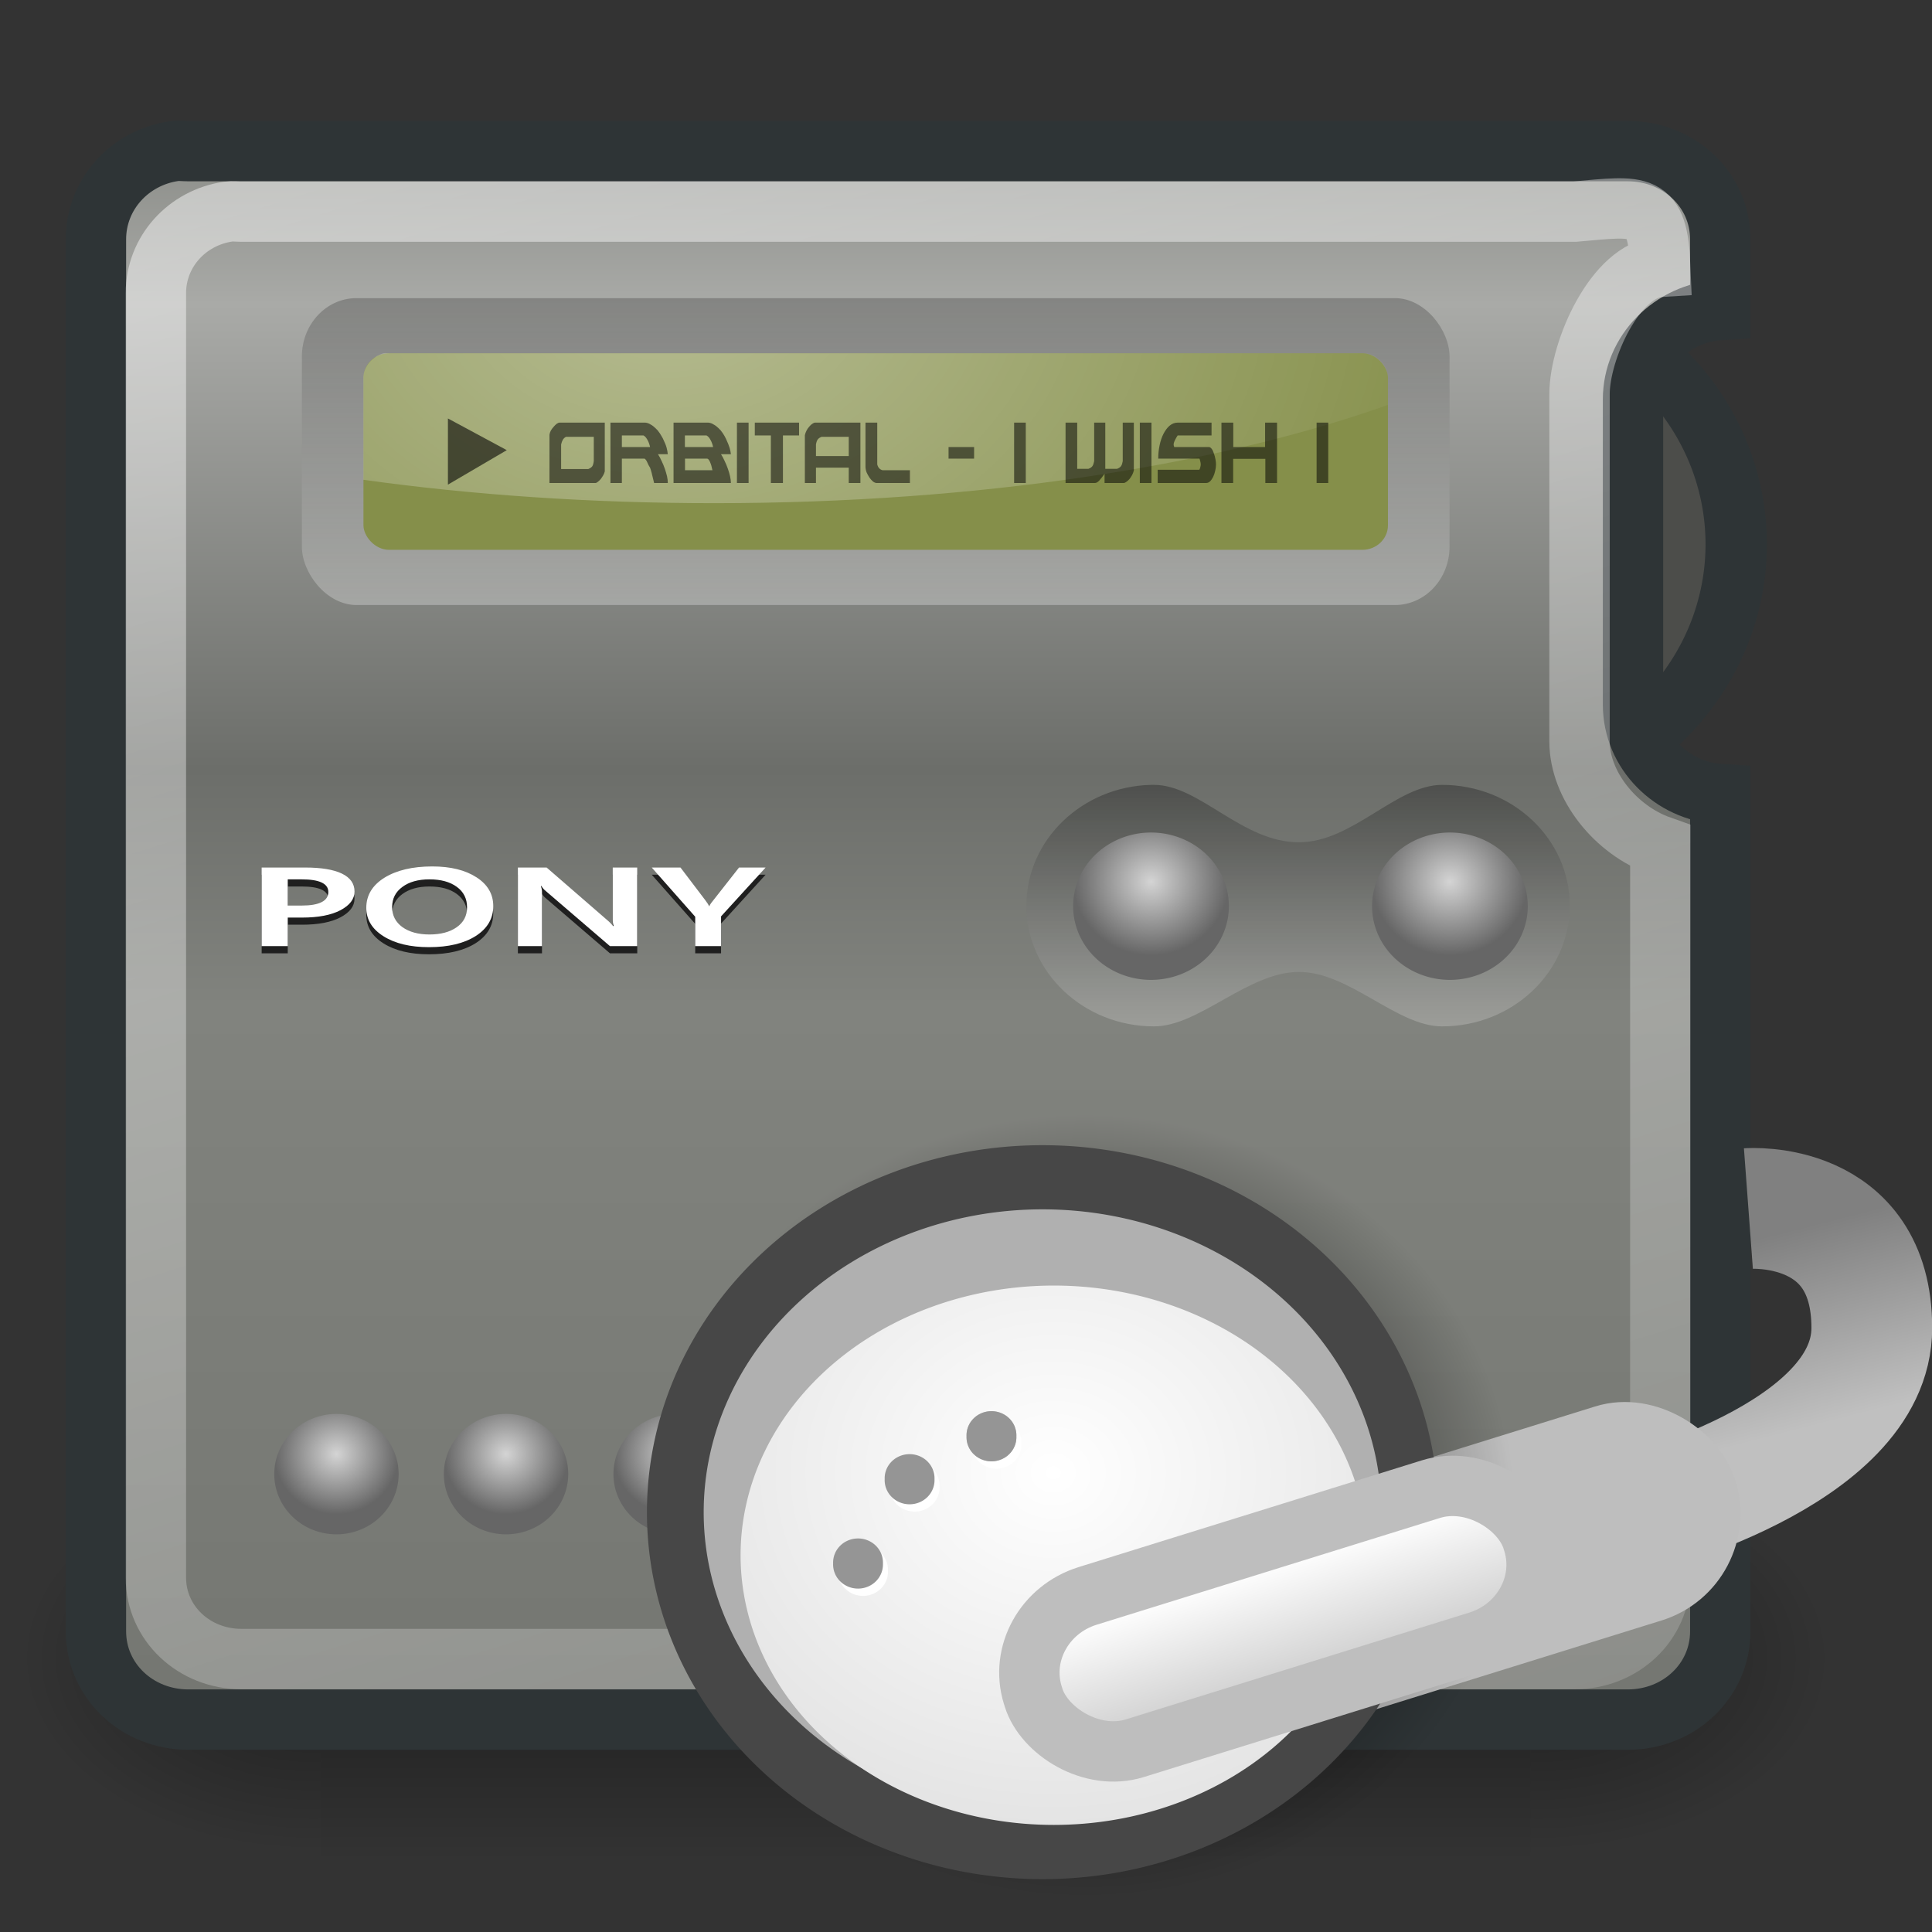 <?xml version="1.0" encoding="UTF-8" standalone="no"?>
<!-- Created with Inkscape (http://www.inkscape.org/) -->
<svg
   xmlns:dc="http://purl.org/dc/elements/1.1/"
   xmlns:cc="http://creativecommons.org/ns#"
   xmlns:rdf="http://www.w3.org/1999/02/22-rdf-syntax-ns#"
   xmlns:svg="http://www.w3.org/2000/svg"
   xmlns="http://www.w3.org/2000/svg"
   xmlns:xlink="http://www.w3.org/1999/xlink"
   xmlns:sodipodi="http://sodipodi.sourceforge.net/DTD/sodipodi-0.dtd"
   xmlns:inkscape="http://www.inkscape.org/namespaces/inkscape"
   width="32"
   height="32"
   id="svg2"
   sodipodi:version="0.32"
   inkscape:version="0.46"
   version="1.0"
   sodipodi:docbase="/home/lapo/Desktop/tango-icon-theme/32x32/devices"
   sodipodi:docname="multimedia-player.svg"
   inkscape:output_extension="org.inkscape.output.svg.inkscape">
  <rect width="100%" height="100%" fill="#333333" stroke="none"/>
  <defs
     id="defs4">
    <inkscape:perspective
       sodipodi:type="inkscape:persp3d"
       inkscape:vp_x="0 : 16 : 1"
       inkscape:vp_y="0 : 1000 : 0"
       inkscape:vp_z="32 : 16 : 1"
       inkscape:persp3d-origin="16 : 10.666667 : 1"
       id="perspective95" />
    <linearGradient
       inkscape:collect="always"
       id="linearGradient5060">
      <stop
         style="stop-color:black;stop-opacity:1;"
         offset="0"
         id="stop5062" />
      <stop
         style="stop-color:black;stop-opacity:0;"
         offset="1"
         id="stop5064" />
    </linearGradient>
    <linearGradient
       id="linearGradient5048">
      <stop
         style="stop-color:black;stop-opacity:0;"
         offset="0"
         id="stop5050" />
      <stop
         id="stop5056"
         offset="0.5"
         style="stop-color:black;stop-opacity:1;" />
      <stop
         style="stop-color:black;stop-opacity:0;"
         offset="1"
         id="stop5052" />
    </linearGradient>
    <linearGradient
       inkscape:collect="always"
       id="linearGradient2413">
      <stop
         style="stop-color:#000000;stop-opacity:1;"
         offset="0"
         id="stop2415" />
      <stop
         style="stop-color:#000000;stop-opacity:0;"
         offset="1"
         id="stop2417" />
    </linearGradient>
    <linearGradient
       id="linearGradient2381">
      <stop
         style="stop-color:#808080;stop-opacity:1;"
         offset="0"
         id="stop2383" />
      <stop
         style="stop-color:#c0c0c0;stop-opacity:1;"
         offset="1"
         id="stop2385" />
    </linearGradient>
    <linearGradient
       id="linearGradient2373">
      <stop
         style="stop-color:#ffffff;stop-opacity:1;"
         offset="0"
         id="stop2375" />
      <stop
         style="stop-color:#cbcbcb;stop-opacity:1;"
         offset="1"
         id="stop2377" />
    </linearGradient>
    <linearGradient
       id="linearGradient2359">
      <stop
         id="stop2361"
         offset="0"
         style="stop-color:#ffffff;stop-opacity:1;" />
      <stop
         style="stop-color:#dddddd;stop-opacity:1;"
         offset="1"
         id="stop2365" />
    </linearGradient>
    <linearGradient
       id="linearGradient8644">
      <stop
         style="stop-color:#d4d4d4;stop-opacity:1;"
         offset="0"
         id="stop8646" />
      <stop
         style="stop-color:#666666;stop-opacity:1;"
         offset="1"
         id="stop8648" />
    </linearGradient>
    <linearGradient
       inkscape:collect="always"
       id="linearGradient3379">
      <stop
         style="stop-color:#ffffff;stop-opacity:1;"
         offset="0"
         id="stop3381" />
      <stop
         style="stop-color:#ffffff;stop-opacity:0;"
         offset="1"
         id="stop3383" />
    </linearGradient>
    <linearGradient
       id="linearGradient2489">
      <stop
         style="stop-color:#000000;stop-opacity:1;"
         offset="0"
         id="stop2491" />
      <stop
         style="stop-color:#ffffff;stop-opacity:1;"
         offset="1"
         id="stop2493" />
    </linearGradient>
    <linearGradient
       inkscape:collect="always"
       id="linearGradient2479">
      <stop
         style="stop-color:#ffffff;stop-opacity:1;"
         offset="0"
         id="stop2481" />
      <stop
         style="stop-color:#ffffff;stop-opacity:0;"
         offset="1"
         id="stop2483" />
    </linearGradient>
    <linearGradient
       id="linearGradient2459">
      <stop
         style="stop-color:#888a85;stop-opacity:1;"
         offset="0"
         id="stop2461" />
      <stop
         id="stop2223"
         offset="0.108"
         style="stop-color:#a9aaa7;stop-opacity:1;" />
      <stop
         style="stop-color:#6c6e6a;stop-opacity:1;"
         offset="0.397"
         id="stop2225" />
      <stop
         id="stop2227"
         offset="0.544"
         style="stop-color:#81837e;stop-opacity:1;" />
      <stop
         style="stop-color:#747671;stop-opacity:1;"
         offset="1"
         id="stop2463" />
    </linearGradient>
    <linearGradient
       inkscape:collect="always"
       xlink:href="#linearGradient5048"
       id="linearGradient2213"
       gradientUnits="userSpaceOnUse"
       gradientTransform="matrix(2.774,0,0,1.97,-1892.179,-872.885)"
       x1="302.857"
       y1="366.648"
       x2="302.857"
       y2="609.505" />
    <radialGradient
       inkscape:collect="always"
       xlink:href="#linearGradient5060"
       id="radialGradient2215"
       gradientUnits="userSpaceOnUse"
       gradientTransform="matrix(2.774,0,0,1.97,-1891.633,-872.885)"
       cx="605.714"
       cy="486.648"
       fx="605.714"
       fy="486.648"
       r="117.143" />
    <radialGradient
       inkscape:collect="always"
       xlink:href="#linearGradient5060"
       id="radialGradient2217"
       gradientUnits="userSpaceOnUse"
       gradientTransform="matrix(-2.774,0,0,1.97,112.762,-872.885)"
       cx="605.714"
       cy="486.648"
       fx="605.714"
       fy="486.648"
       r="117.143" />
    <linearGradient
       inkscape:collect="always"
       xlink:href="#linearGradient2489"
       id="linearGradient2372"
       gradientUnits="userSpaceOnUse"
       gradientTransform="matrix(0.825,0,0,0.829,-2.728,-4.974)"
       x1="29.359"
       y1="21.678"
       x2="29.359"
       y2="27.187" />
    <radialGradient
       inkscape:collect="always"
       xlink:href="#linearGradient3379"
       id="radialGradient2377"
       gradientUnits="userSpaceOnUse"
       gradientTransform="matrix(1.106,0,0,0.822,-9.857,-0.282)"
       cx="18.873"
       cy="5.886"
       fx="18.873"
       fy="5.886"
       r="12.5" />
    <linearGradient
       inkscape:collect="always"
       xlink:href="#linearGradient2489"
       id="linearGradient2382"
       gradientUnits="userSpaceOnUse"
       gradientTransform="matrix(0.679,0,0,0.771,-1.789,-1.234)"
       x1="24"
       y1="6.875"
       x2="24"
       y2="14.589" />
    <linearGradient
       inkscape:collect="always"
       xlink:href="#linearGradient2479"
       id="linearGradient2385"
       gradientUnits="userSpaceOnUse"
       gradientTransform="matrix(0.67,0,0,0.647,-1.721,0.608)"
       x1="16.7"
       y1="-2.283"
       x2="40.271"
       y2="70.099" />
    <linearGradient
       inkscape:collect="always"
       xlink:href="#linearGradient2459"
       id="linearGradient2388"
       gradientUnits="userSpaceOnUse"
       gradientTransform="matrix(0.69,0,0,0.668,-2.206,0.122)"
       x1="25"
       y1="3.048"
       x2="25"
       y2="42.952" />
    <radialGradient
       inkscape:collect="always"
       xlink:href="#linearGradient8644"
       id="radialGradient2391"
       gradientUnits="userSpaceOnUse"
       cx="32.125"
       cy="22.031"
       fx="32.125"
       fy="22.031"
       r="1.219" />
    <radialGradient
       inkscape:collect="always"
       xlink:href="#linearGradient8644"
       id="radialGradient2393"
       gradientUnits="userSpaceOnUse"
       cx="32.125"
       cy="22.031"
       fx="32.125"
       fy="22.031"
       r="1.219" />
    <radialGradient
       inkscape:collect="always"
       xlink:href="#linearGradient8644"
       id="radialGradient2395"
       gradientUnits="userSpaceOnUse"
       cx="32.125"
       cy="22.031"
       fx="32.125"
       fy="22.031"
       r="1.219" />
    <radialGradient
       inkscape:collect="always"
       xlink:href="#linearGradient8644"
       id="radialGradient2397"
       gradientUnits="userSpaceOnUse"
       cx="32.125"
       cy="22.031"
       fx="32.125"
       fy="22.031"
       r="1.219" />
    <radialGradient
       inkscape:collect="always"
       xlink:href="#linearGradient8644"
       id="radialGradient2399"
       gradientUnits="userSpaceOnUse"
       cx="32.125"
       cy="22.031"
       fx="32.125"
       fy="22.031"
       r="1.219" />
    <linearGradient
       inkscape:collect="always"
       xlink:href="#linearGradient2373"
       id="linearGradient3310"
       gradientUnits="userSpaceOnUse"
       gradientTransform="matrix(0.667,0,0,0.667,4.541381e-6,-1.407423e-5)"
       x1="20.466"
       y1="46.393"
       x2="20.496"
       y2="49.641" />
    <linearGradient
       inkscape:collect="always"
       xlink:href="#linearGradient2381"
       id="linearGradient3325"
       gradientUnits="userSpaceOnUse"
       gradientTransform="matrix(0.667,0,0,0.667,1.589461e-7,-1.478794e-5)"
       x1="43.767"
       y1="30.725"
       x2="44.977"
       y2="35.436" />
    <radialGradient
       inkscape:collect="always"
       xlink:href="#linearGradient2413"
       id="radialGradient3327"
       gradientUnits="userSpaceOnUse"
       gradientTransform="matrix(1,0,0,0.807,0,8.299)"
       cx="32.35"
       cy="42.962"
       fx="32.35"
       fy="42.962"
       r="7.778" />
    <radialGradient
       inkscape:collect="always"
       xlink:href="#linearGradient2359"
       id="radialGradient3329"
       gradientUnits="userSpaceOnUse"
       gradientTransform="matrix(1.535,0,0,1.256,-17.321,-10.994)"
       cx="32.35"
       cy="41.432"
       fx="32.35"
       fy="41.432"
       r="8.254" />
  </defs>
  <sodipodi:namedview
     id="base"
     pagecolor="#ffffff"
     bordercolor="#666"
     borderopacity="1"
     inkscape:pageopacity="0.0"
     inkscape:pageshadow="2"
     inkscape:zoom="1"
     inkscape:cx="-145.80127"
     inkscape:cy="8.2409466"
     inkscape:document-units="px"
     inkscape:current-layer="layer1"
     inkscape:showpageshadow="false"
     inkscape:window-width="1034"
     inkscape:window-height="737"
     inkscape:window-x="236"
     inkscape:window-y="111"
     showgrid="false"
     fill="#9db029"
     width="32px"
     height="32px"
     showborder="false" />
  <g
     inkscape:label="Layer 1"
     inkscape:groupmode="layer"
     id="layer1">
    <g
       transform="matrix(1.495615e-2,0,0,1.391173e-2,28.636,26.269)"
       id="g6707">
      <rect
         style="opacity:0.402;color:black;fill:url(#linearGradient2213);fill-opacity:1;fill-rule:nonzero;stroke:none;stroke-width:1;stroke-linecap:round;stroke-linejoin:miter;marker:none;marker-start:none;marker-mid:none;marker-end:none;stroke-miterlimit:4;stroke-dasharray:none;stroke-dashoffset:0;stroke-opacity:1;visibility:visible;display:inline;overflow:visible"
         id="rect6709"
         width="1339.633"
         height="478.357"
         x="-1559.252"
         y="-150.697" />
      <path
         style="opacity:0.402;color:black;fill:url(#radialGradient2215);fill-opacity:1;fill-rule:nonzero;stroke:none;stroke-width:1;stroke-linecap:round;stroke-linejoin:miter;marker:none;marker-start:none;marker-mid:none;marker-end:none;stroke-miterlimit:4;stroke-dasharray:none;stroke-dashoffset:0;stroke-opacity:1;visibility:visible;display:inline;overflow:visible"
         d="M -219.619,-150.68 C -219.619,-150.68 -219.619,327.65 -219.619,327.65 C -76.745,328.551 125.781,220.481 125.781,88.454 C 125.781,-43.572 -33.655,-150.68 -219.619,-150.68 z "
         id="path6711"
         sodipodi:nodetypes="cccc" />
      <path
         sodipodi:nodetypes="cccc"
         id="path6713"
         d="M -1559.252,-150.68 C -1559.252,-150.68 -1559.252,327.65 -1559.252,327.65 C -1702.127,328.551 -1904.652,220.481 -1904.652,88.454 C -1904.652,-43.572 -1745.216,-150.68 -1559.252,-150.68 z "
         style="opacity:0.402;color:black;fill:url(#radialGradient2217);fill-opacity:1;fill-rule:nonzero;stroke:none;stroke-width:1;stroke-linecap:round;stroke-linejoin:miter;marker:none;marker-start:none;marker-mid:none;marker-end:none;stroke-miterlimit:4;stroke-dasharray:none;stroke-dashoffset:0;stroke-opacity:1;visibility:visible;display:inline;overflow:visible" />
    </g>
    <path
       sodipodi:type="arc"
       style="color:black;fill:#4c4d4a;fill-opacity:1;fill-rule:evenodd;stroke:#2e3436;stroke-width:1.473;stroke-linecap:butt;stroke-linejoin:miter;marker:none;marker-start:none;marker-mid:none;marker-end:none;stroke-miterlimit:4;stroke-dasharray:none;stroke-dashoffset:0;stroke-opacity:1;visibility:visible;display:block;overflow:visible"
       id="path2473"
       sodipodi:cx="36.592777"
       sodipodi:cy="13.351768"
       sodipodi:rx="6.1871843"
       sodipodi:ry="6.1871843"
       d="M 42.78 13.352 A 6.187 6.187 0 1 1  30.406,13.352 A 6.187 6.187 0 1 1  42.78 13.352 z"
       transform="matrix(0.69,0,0,0.668,-0.761,9.581789e-2)" />
    <path
       style="color:black;fill:url(#linearGradient2388);fill-opacity:1;fill-rule:evenodd;stroke:#2e3436;stroke-width:1;stroke-linecap:butt;stroke-linejoin:miter;marker:none;marker-start:none;marker-mid:none;marker-end:none;stroke-miterlimit:4;stroke-dasharray:none;stroke-dashoffset:0;stroke-opacity:1;visibility:visible;display:block;overflow:visible"
       d="M 2.882,2.503 C 2.147,2.611 1.589,3.221 1.589,3.964 L 1.589,27.02 C 1.589,27.84 2.272,28.482 3.119,28.482 L 26.962,28.482 C 27.809,28.482 28.493,27.84 28.493,27.02 L 28.493,13.153 C 27.692,13.104 27.048,12.459 27.048,11.67 L 27.048,6.617 C 27.048,5.828 27.692,5.183 28.493,5.134 L 28.493,3.964 C 28.493,3.144 27.809,2.503 26.962,2.503 L 3.119,2.503 C 3.04,2.503 2.958,2.491 2.882,2.503 z "
       id="rect1580" />
    <path
       id="path2475"
       d="M 3.78,3.505 C 3.099,3.604 2.582,4.168 2.582,4.854 L 2.582,26.13 C 2.582,26.887 3.215,27.479 3.999,27.479 L 26.082,27.479 C 26.867,27.479 27.5,26.887 27.5,26.13 L 27.5,14.012 C 26.758,13.749 26.162,13.007 26.162,12.28 L 26.162,6.529 C 26.162,5.802 26.758,4.464 27.5,4.419 C 27.456,3.326 27.186,3.408 26.082,3.505 L 3.999,3.505 C 3.926,3.505 3.85,3.494 3.78,3.505 z "
       style="opacity:0.486;color:black;fill:none;fill-opacity:1;fill-rule:evenodd;stroke:url(#linearGradient2385);stroke-width:1;stroke-linecap:butt;stroke-linejoin:miter;marker:none;marker-start:none;marker-mid:none;marker-end:none;stroke-miterlimit:4;stroke-dasharray:none;stroke-dashoffset:0;stroke-opacity:1;visibility:visible;display:block;overflow:visible"
       sodipodi:nodetypes="ccccccccccccc" />
    <rect
       style="opacity:0.281;color:black;fill:url(#linearGradient2382);fill-opacity:1;fill-rule:evenodd;stroke:none;stroke-width:1;stroke-linecap:butt;stroke-linejoin:miter;marker:none;marker-start:none;marker-mid:none;marker-end:none;stroke-miterlimit:4;stroke-dasharray:none;stroke-dashoffset:0;stroke-opacity:1;visibility:visible;display:block;overflow:visible"
       id="rect2487"
       width="19.009"
       height="5.083"
       x="5"
       y="4.938"
       rx="0.904"
       ry="0.967" />
    <rect
       ry="0.407"
       rx="0.424"
       y="5.851"
       x="6.02"
       height="3.256"
       width="16.969"
       id="rect2497"
       style="color:black;fill:#858f4a;fill-opacity:1;fill-rule:evenodd;stroke:none;stroke-width:1;stroke-linecap:butt;stroke-linejoin:miter;marker:none;marker-start:none;marker-mid:none;marker-end:none;stroke-miterlimit:4;stroke-dasharray:none;stroke-dashoffset:0;stroke-opacity:1;visibility:visible;display:block;overflow:visible" />
    <path
       style="opacity:0.402;color:black;fill:url(#radialGradient2377);fill-opacity:1;fill-rule:evenodd;stroke:none;stroke-width:1;stroke-linecap:butt;stroke-linejoin:miter;marker:none;marker-start:none;marker-mid:none;marker-end:none;stroke-miterlimit:4;stroke-dasharray:none;stroke-dashoffset:0;stroke-opacity:1;visibility:visible;display:block;overflow:visible"
       d="M 6.358,5.851 C 6.323,5.858 6.283,5.878 6.252,5.892 C 6.228,5.904 6.188,5.936 6.167,5.953 C 6.157,5.962 6.134,5.984 6.124,5.994 C 6.064,6.064 6.018,6.159 6.018,6.258 L 6.018,7.947 C 7.815,8.197 9.776,8.334 11.831,8.334 C 16.211,8.334 20.165,7.711 22.99,6.706 L 22.99,6.258 C 22.99,6.159 22.945,6.064 22.884,5.994 C 22.875,5.984 22.852,5.962 22.842,5.953 C 22.821,5.936 22.781,5.904 22.757,5.892 C 22.701,5.866 22.632,5.851 22.566,5.851 L 6.443,5.851 C 6.413,5.851 6.385,5.846 6.358,5.851 z "
       id="rect2501" />
    <path
       style="font-size:3.592px;font-style:normal;font-variant:normal;font-weight:bold;font-stretch:normal;text-align:start;line-height:125%;writing-mode:lr-tb;text-anchor:start;fill:#1f1f1f;fill-opacity:1;stroke:none;stroke-width:1pt;stroke-linecap:butt;stroke-linejoin:miter;stroke-opacity:1;font-family:Segoe"
       d="M 4.334,14.488 L 5.053,14.488 C 5.322,14.488 5.526,14.521 5.664,14.588 C 5.802,14.656 5.872,14.754 5.872,14.884 C 5.872,15.009 5.794,15.112 5.639,15.194 C 5.485,15.275 5.273,15.316 5.002,15.316 L 4.766,15.316 L 4.766,15.79 L 4.334,15.79 L 4.334,14.488 M 4.766,15.117 L 4.996,15.117 C 5.142,15.117 5.253,15.098 5.327,15.061 C 5.401,15.023 5.438,14.967 5.438,14.892 C 5.438,14.822 5.401,14.77 5.327,14.735 C 5.253,14.7 5.142,14.683 4.996,14.683 L 4.766,14.683 L 4.766,15.117 M 7.16,14.469 C 7.463,14.469 7.707,14.529 7.892,14.649 C 8.077,14.768 8.17,14.927 8.17,15.126 C 8.17,15.332 8.073,15.497 7.88,15.621 C 7.686,15.744 7.428,15.806 7.105,15.806 C 6.795,15.806 6.544,15.746 6.353,15.626 C 6.162,15.506 6.067,15.349 6.067,15.154 C 6.067,14.947 6.167,14.781 6.367,14.656 C 6.568,14.532 6.832,14.469 7.16,14.469 M 7.113,15.596 C 7.299,15.596 7.45,15.556 7.564,15.476 C 7.679,15.396 7.736,15.286 7.736,15.146 C 7.736,15.002 7.679,14.89 7.566,14.807 C 7.453,14.724 7.302,14.683 7.113,14.683 C 6.928,14.683 6.778,14.725 6.665,14.808 C 6.551,14.891 6.495,15.002 6.495,15.142 C 6.495,15.281 6.551,15.391 6.665,15.474 C 6.779,15.555 6.929,15.596 7.113,15.596 M 10.555,15.79 L 10.103,15.79 L 9.035,14.873 C 9.008,14.851 8.986,14.824 8.968,14.793 L 8.959,14.793 C 8.971,14.828 8.977,14.859 8.977,14.886 L 8.977,15.79 L 8.578,15.79 L 8.578,14.488 L 9.054,14.488 L 10.081,15.378 C 10.105,15.4 10.13,15.426 10.155,15.456 L 10.164,15.456 C 10.154,15.427 10.149,15.391 10.149,15.349 L 10.149,14.488 L 10.555,14.488 L 10.555,15.79 M 12.681,14.488 L 11.943,15.297 L 11.943,15.79 L 11.515,15.79 L 11.515,15.302 L 10.795,14.488 L 11.271,14.488 L 11.571,14.883 C 11.664,15.004 11.715,15.072 11.724,15.088 C 11.733,15.104 11.74,15.117 11.744,15.128 L 11.747,15.128 C 11.76,15.104 11.771,15.086 11.78,15.074 L 12.241,14.488 L 12.681,14.488"
       id="text3387" />
    <path
       style="font-size:3.592px;font-style:normal;font-variant:normal;font-weight:bold;font-stretch:normal;text-align:start;line-height:125%;writing-mode:lr-tb;text-anchor:start;fill:white;fill-opacity:1;stroke:none;stroke-width:1pt;stroke-linecap:butt;stroke-linejoin:miter;stroke-opacity:1;font-family:Segoe"
       d="M 4.334,14.369 L 5.053,14.369 C 5.322,14.369 5.526,14.403 5.664,14.47 C 5.802,14.537 5.872,14.636 5.872,14.766 C 5.872,14.891 5.794,14.994 5.639,15.076 C 5.485,15.157 5.273,15.198 5.002,15.198 L 4.766,15.198 L 4.766,15.671 L 4.334,15.671 L 4.334,14.369 M 4.766,14.999 L 4.996,14.999 C 5.142,14.999 5.253,14.98 5.327,14.942 C 5.401,14.905 5.438,14.849 5.438,14.774 C 5.438,14.704 5.401,14.652 5.327,14.617 C 5.253,14.582 5.142,14.565 4.996,14.565 L 4.766,14.565 L 4.766,14.999 M 7.16,14.351 C 7.463,14.351 7.707,14.411 7.892,14.531 C 8.077,14.65 8.17,14.809 8.17,15.008 C 8.17,15.214 8.073,15.379 7.88,15.503 C 7.686,15.626 7.428,15.688 7.105,15.688 C 6.795,15.688 6.544,15.628 6.353,15.508 C 6.162,15.388 6.067,15.231 6.067,15.036 C 6.067,14.829 6.167,14.663 6.367,14.538 C 6.568,14.414 6.832,14.351 7.16,14.351 M 7.113,15.478 C 7.299,15.478 7.45,15.438 7.564,15.358 C 7.679,15.278 7.736,15.168 7.736,15.028 C 7.736,14.884 7.679,14.771 7.566,14.689 C 7.453,14.606 7.302,14.565 7.113,14.565 C 6.928,14.565 6.778,14.606 6.665,14.69 C 6.551,14.773 6.495,14.884 6.495,15.024 C 6.495,15.163 6.551,15.273 6.665,15.356 C 6.779,15.437 6.929,15.478 7.113,15.478 M 10.554,15.671 L 10.103,15.671 L 9.035,14.754 C 9.008,14.733 8.986,14.706 8.968,14.675 L 8.959,14.675 C 8.971,14.71 8.977,14.741 8.977,14.768 L 8.977,15.671 L 8.578,15.671 L 8.578,14.369 L 9.054,14.369 L 10.081,15.26 C 10.105,15.282 10.13,15.308 10.155,15.338 L 10.164,15.338 C 10.154,15.309 10.149,15.273 10.149,15.231 L 10.149,14.369 L 10.554,14.369 L 10.554,15.671 M 12.681,14.369 L 11.943,15.178 L 11.943,15.671 L 11.515,15.671 L 11.515,15.184 L 10.795,14.369 L 11.271,14.369 L 11.571,14.764 C 11.664,14.885 11.715,14.954 11.724,14.97 C 11.733,14.985 11.74,14.999 11.744,15.01 L 11.747,15.01 C 11.76,14.985 11.771,14.968 11.78,14.956 L 12.241,14.369 L 12.681,14.369"
       id="text4264" />
    <path
       style="opacity:0.281;color:black;fill:url(#linearGradient2372);fill-opacity:1;fill-rule:evenodd;stroke:none;stroke-width:1;stroke-linecap:butt;stroke-linejoin:miter;marker:none;marker-start:none;marker-mid:none;marker-end:none;stroke-miterlimit:4;stroke-dasharray:none;stroke-dashoffset:0;stroke-opacity:1;visibility:visible;display:block;overflow:visible"
       d="M 19.063,13 C 17.921,13.028 17,13.913 17,15 C 17,16.104 17.947,17 19.115,17 C 19.863,17 20.674,16.098 21.513,16.098 C 22.353,16.098 23.134,17 23.885,17 C 25.053,17 26,16.104 26,15 C 26,13.896 25.053,13 23.885,13 C 23.126,13 22.405,13.951 21.513,13.951 C 20.57,13.951 19.87,13 19.115,13 C 19.096,13 19.081,13 19.063,13 z "
       id="path5141"
       sodipodi:nodetypes="csszssszsc" />
    <path
       sodipodi:type="arc"
       style="color:black;fill:url(#radialGradient2399);fill-opacity:1;fill-rule:evenodd;stroke:none;stroke-width:1;stroke-linecap:butt;stroke-linejoin:miter;marker:none;marker-start:none;marker-mid:none;marker-end:none;stroke-miterlimit:4;stroke-dasharray:none;stroke-dashoffset:0;stroke-opacity:1;visibility:visible;display:block;overflow:visible"
       id="path7769"
       sodipodi:cx="32.125"
       sodipodi:cy="22.4375"
       sodipodi:rx="1.21875"
       sodipodi:ry="1.21875"
       d="M 33.344 22.438 A 1.219 1.219 0 1 1  30.906,22.438 A 1.219 1.219 0 1 1  33.344 22.438 z"
       transform="matrix(1.058,0,0,1.001,-14.924,-7.451)" />
    <path
       transform="matrix(1.058,0,0,1.001,-9.973,-7.451)"
       d="M 33.344 22.438 A 1.219 1.219 0 1 1  30.906,22.438 A 1.219 1.219 0 1 1  33.344 22.438 z"
       sodipodi:ry="1.21875"
       sodipodi:rx="1.21875"
       sodipodi:cy="22.4375"
       sodipodi:cx="32.125"
       id="path8652"
       style="color:black;fill:url(#radialGradient2397);fill-opacity:1;fill-rule:evenodd;stroke:none;stroke-width:1;stroke-linecap:butt;stroke-linejoin:miter;marker:none;marker-start:none;marker-mid:none;marker-end:none;stroke-miterlimit:4;stroke-dasharray:none;stroke-dashoffset:0;stroke-opacity:1;visibility:visible;display:block;overflow:visible"
       sodipodi:type="arc" />
    <path
       sodipodi:type="arc"
       style="color:black;fill:url(#radialGradient2395);fill-opacity:1;fill-rule:evenodd;stroke:none;stroke-width:1;stroke-linecap:butt;stroke-linejoin:miter;marker:none;marker-start:none;marker-mid:none;marker-end:none;stroke-miterlimit:4;stroke-dasharray:none;stroke-dashoffset:0;stroke-opacity:1;visibility:visible;display:block;overflow:visible"
       id="path9539"
       sodipodi:cx="32.125"
       sodipodi:cy="22.4375"
       sodipodi:rx="1.21875"
       sodipodi:ry="1.21875"
       d="M 33.344 22.438 A 1.219 1.219 0 1 1  30.906,22.438 A 1.219 1.219 0 1 1  33.344 22.438 z"
       transform="matrix(0.845,0,0,0.818,-21.573,6.062)" />
    <path
       transform="matrix(0.845,0,0,0.818,-18.764,6.062)"
       d="M 33.344 22.438 A 1.219 1.219 0 1 1  30.906,22.438 A 1.219 1.219 0 1 1  33.344 22.438 z"
       sodipodi:ry="1.21875"
       sodipodi:rx="1.21875"
       sodipodi:cy="22.4375"
       sodipodi:cx="32.125"
       id="path9543"
       style="color:black;fill:url(#radialGradient2393);fill-opacity:1;fill-rule:evenodd;stroke:none;stroke-width:1;stroke-linecap:butt;stroke-linejoin:miter;marker:none;marker-start:none;marker-mid:none;marker-end:none;stroke-miterlimit:4;stroke-dasharray:none;stroke-dashoffset:0;stroke-opacity:1;visibility:visible;display:block;overflow:visible"
       sodipodi:type="arc" />
    <path
       sodipodi:type="arc"
       style="color:black;fill:url(#radialGradient2391);fill-opacity:1;fill-rule:evenodd;stroke:none;stroke-width:1;stroke-linecap:butt;stroke-linejoin:miter;marker:none;marker-start:none;marker-mid:none;marker-end:none;stroke-miterlimit:4;stroke-dasharray:none;stroke-dashoffset:0;stroke-opacity:1;visibility:visible;display:block;overflow:visible"
       id="path9547"
       sodipodi:cx="32.125"
       sodipodi:cy="22.4375"
       sodipodi:rx="1.21875"
       sodipodi:ry="1.21875"
       d="M 33.344 22.438 A 1.219 1.219 0 1 1  30.906,22.438 A 1.219 1.219 0 1 1  33.344 22.438 z"
       transform="matrix(0.845,0,0,0.818,-15.955,6.062)" />
    <path
       style="fill:none;fill-opacity:0.75;fill-rule:evenodd;stroke:url(#linearGradient3325);stroke-width:2;stroke-linecap:butt;stroke-linejoin:miter;stroke-miterlimit:4;stroke-dasharray:none;stroke-opacity:1"
       d="M 26.996,25.1 C 26.996,25.104 31.003,24.125 31.003,21.995 C 31.004,19.865 28.959,20.017 28.959,20.017"
       id="path10458"
       sodipodi:nodetypes="czc" />
    <rect
       style="color:black;fill:#bebebe;fill-opacity:1;fill-rule:evenodd;stroke:#bebebe;stroke-width:1;stroke-linecap:butt;stroke-linejoin:miter;marker:none;marker-start:none;marker-mid:none;marker-end:none;stroke-miterlimit:4;stroke-dasharray:none;stroke-dashoffset:0;stroke-opacity:1;visibility:visible;display:block;overflow:visible"
       id="rect9531"
       width="11.667"
       height="2.711"
       x="7.996"
       y="30.587"
       rx="1.355"
       ry="1.355"
       transform="matrix(0.955,-0.297,0.297,0.955,0,0)" />
    <g
       id="g2296"
       transform="matrix(1,0,0,0.967,0,0.813)">
      <path
         transform="matrix(0.915,0,0,1.07,-11.632,-21.011)"
         d="M 40.128 42.962 A 7.778 6.276 0 1 1  24.572,42.962 A 7.778 6.276 0 1 1  40.128 42.962 z"
         sodipodi:ry="6.2755728"
         sodipodi:rx="7.7781744"
         sodipodi:cy="42.961864"
         sodipodi:cx="32.350136"
         id="path2411"
         style="color:black;fill:url(#radialGradient3327);fill-opacity:1;fill-rule:evenodd;stroke:none;stroke-width:0.788;stroke-linecap:butt;stroke-linejoin:miter;marker:none;marker-start:none;marker-mid:none;marker-end:none;stroke-miterlimit:4;stroke-dasharray:none;stroke-dashoffset:0;stroke-opacity:1;visibility:visible;display:block;overflow:visible"
         sodipodi:type="arc" />
      <path
         sodipodi:type="arc"
         style="color:black;fill:#b0b0b0;fill-opacity:1;fill-rule:evenodd;stroke:#474747;stroke-width:1.202;stroke-linecap:butt;stroke-linejoin:miter;marker:none;marker-start:none;marker-mid:none;marker-end:none;stroke-miterlimit:4;stroke-dasharray:none;stroke-dashoffset:0;stroke-opacity:1;visibility:visible;display:block;overflow:visible"
         id="path2407"
         sodipodi:cx="32.350136"
         sodipodi:cy="42.961864"
         sodipodi:rx="7.7781744"
         sodipodi:ry="6.2755728"
         d="M 40.128 42.962 A 7.778 6.276 0 1 1  24.572,42.962 A 7.778 6.276 0 1 1  40.128 42.962 z"
         transform="matrix(0.782,0,0,0.914,-8.03,-14.207)" />
      <path
         transform="matrix(0.667,0,0,0.736,-4.123,-5.822)"
         d="M 40.128 42.962 A 7.778 6.276 0 1 1  24.572,42.962 A 7.778 6.276 0 1 1  40.128 42.962 z"
         sodipodi:ry="6.2755728"
         sodipodi:rx="7.7781744"
         sodipodi:cy="42.961864"
         sodipodi:cx="32.350136"
         id="path2601"
         style="color:black;fill:url(#radialGradient3329);fill-opacity:1;fill-rule:evenodd;stroke:none;stroke-width:0.952;stroke-linecap:butt;stroke-linejoin:miter;marker:none;marker-start:none;marker-mid:none;marker-end:none;stroke-miterlimit:4;stroke-dasharray:none;stroke-dashoffset:0;stroke-opacity:1;visibility:visible;display:block;overflow:visible"
         sodipodi:type="arc" />
      <path
         sodipodi:type="arc"
         style="color:black;fill:white;fill-opacity:1;fill-rule:evenodd;stroke:none;stroke-width:1;stroke-linecap:butt;stroke-linejoin:miter;marker:none;marker-start:none;marker-mid:none;marker-end:none;stroke-miterlimit:4;stroke-dasharray:none;stroke-dashoffset:0;stroke-opacity:1;visibility:visible;display:block;overflow:visible"
         id="path2367"
         sodipodi:cx="26.251339"
         sodipodi:cy="40.840546"
         sodipodi:rx="0.61871845"
         sodipodi:ry="0.61871845"
         d="M 26.87 40.841 A 0.619 0.619 0 1 1  25.633,40.841 A 0.619 0.619 0 1 1  26.87 40.841 z"
         transform="matrix(0.667,0,0,0.667,-3.215,-1.176)" />
      <path
         transform="matrix(0.667,0,0,0.667,-3.298,-1.301)"
         d="M 26.87 40.841 A 0.619 0.619 0 1 1  25.633,40.841 A 0.619 0.619 0 1 1  26.87 40.841 z"
         sodipodi:ry="0.61871845"
         sodipodi:rx="0.61871845"
         sodipodi:cy="40.840546"
         sodipodi:cx="26.251339"
         id="path9533"
         style="color:black;fill:#959595;fill-opacity:1;fill-rule:evenodd;stroke:none;stroke-width:1;stroke-linecap:butt;stroke-linejoin:miter;marker:none;marker-start:none;marker-mid:none;marker-end:none;stroke-miterlimit:4;stroke-dasharray:none;stroke-dashoffset:0;stroke-opacity:1;visibility:visible;display:block;overflow:visible"
         sodipodi:type="arc" />
      <path
         d="M 26.87 40.841 A 0.619 0.619 0 1 1  25.633,40.841 A 0.619 0.619 0 1 1  26.87 40.841 z"
         sodipodi:ry="0.61871845"
         sodipodi:rx="0.61871845"
         sodipodi:cy="40.840546"
         sodipodi:cx="26.251339"
         id="path2369"
         style="color:black;fill:white;fill-opacity:1;fill-rule:evenodd;stroke:none;stroke-width:1;stroke-linecap:butt;stroke-linejoin:miter;marker:none;marker-start:none;marker-mid:none;marker-end:none;stroke-miterlimit:4;stroke-dasharray:none;stroke-dashoffset:0;stroke-opacity:1;visibility:visible;display:block;overflow:visible"
         sodipodi:type="arc"
         transform="matrix(0.667,0,0,0.667,-2.36,-2.62)" />
      <path
         transform="matrix(0.667,0,0,0.667,-2.444,-2.745)"
         sodipodi:type="arc"
         style="color:black;fill:#959595;fill-opacity:1;fill-rule:evenodd;stroke:none;stroke-width:1;stroke-linecap:butt;stroke-linejoin:miter;marker:none;marker-start:none;marker-mid:none;marker-end:none;stroke-miterlimit:4;stroke-dasharray:none;stroke-dashoffset:0;stroke-opacity:1;visibility:visible;display:block;overflow:visible"
         id="path10408"
         sodipodi:cx="26.251339"
         sodipodi:cy="40.840546"
         sodipodi:rx="0.61871845"
         sodipodi:ry="0.61871845"
         d="M 26.87 40.841 A 0.619 0.619 0 1 1  25.633,40.841 A 0.619 0.619 0 1 1  26.87 40.841 z" />
      <path
         d="M 26.87 40.841 A 0.619 0.619 0 1 1  25.633,40.841 A 0.619 0.619 0 1 1  26.87 40.841 z"
         sodipodi:ry="0.61871845"
         sodipodi:rx="0.61871845"
         sodipodi:cy="40.840546"
         sodipodi:cx="26.251339"
         id="path2371"
         style="color:black;fill:white;fill-opacity:1;fill-rule:evenodd;stroke:none;stroke-width:1;stroke-linecap:butt;stroke-linejoin:miter;marker:none;marker-start:none;marker-mid:none;marker-end:none;stroke-miterlimit:4;stroke-dasharray:none;stroke-dashoffset:0;stroke-opacity:1;visibility:visible;display:block;overflow:visible"
         sodipodi:type="arc"
         transform="matrix(0.667,0,0,0.667,-1.005,-3.356)" />
      <path
         d="M 26.87 40.841 A 0.619 0.619 0 1 1  25.633,40.841 A 0.619 0.619 0 1 1  26.87 40.841 z"
         sodipodi:ry="0.61871845"
         sodipodi:rx="0.61871845"
         sodipodi:cy="40.840546"
         sodipodi:cx="26.251339"
         id="path10410"
         style="color:black;fill:#c4c4c4;fill-opacity:1;fill-rule:evenodd;stroke:none;stroke-width:1;stroke-linecap:butt;stroke-linejoin:miter;marker:none;marker-start:none;marker-mid:none;marker-end:none;stroke-miterlimit:4;stroke-dasharray:none;stroke-dashoffset:0;stroke-opacity:1;visibility:visible;display:block;overflow:visible"
         sodipodi:type="arc"
         transform="matrix(0.667,0,0,0.667,-1.088,-3.481)" />
      <path
         transform="matrix(0.667,0,0,0.667,-1.088,-3.481)"
         sodipodi:type="arc"
         style="color:black;fill:#959595;fill-opacity:1;fill-rule:evenodd;stroke:none;stroke-width:1;stroke-linecap:butt;stroke-linejoin:miter;marker:none;marker-start:none;marker-mid:none;marker-end:none;stroke-miterlimit:4;stroke-dasharray:none;stroke-dashoffset:0;stroke-opacity:1;visibility:visible;display:block;overflow:visible"
         id="path10412"
         sodipodi:cx="26.251339"
         sodipodi:cy="40.840546"
         sodipodi:rx="0.61871845"
         sodipodi:ry="0.61871845"
         d="M 26.87 40.841 A 0.619 0.619 0 1 1  25.633,40.841 A 0.619 0.619 0 1 1  26.87 40.841 z" />
    </g>
    <rect
       transform="matrix(0.955,-0.297,0.297,0.955,0,0)"
       ry="1.298"
       rx="1.355"
       y="30.587"
       x="7.996"
       height="2.641"
       width="8.665"
       id="rect10456"
       style="color:black;fill:url(#linearGradient3310);fill-opacity:1;fill-rule:evenodd;stroke:#bebebe;stroke-width:1;stroke-linecap:butt;stroke-linejoin:miter;marker:none;marker-start:none;marker-mid:none;marker-end:none;stroke-miterlimit:4;stroke-dasharray:none;stroke-dashoffset:0;stroke-opacity:1;visibility:visible;display:block;overflow:visible" />
    <path
       style="opacity:0.583;color:black;fill:black;fill-opacity:1;fill-rule:evenodd;stroke:none;stroke-width:1;stroke-linecap:round;stroke-linejoin:round;marker:none;marker-start:none;marker-mid:none;marker-end:none;stroke-miterlimit:4;stroke-dasharray:none;stroke-dashoffset:0;stroke-opacity:1;visibility:visible;display:inline;overflow:visible"
       d="M 7.419,6.931 L 7.419,8.027 L 8.394,7.456 L 7.419,6.931 z "
       id="path1466" />
    <path
       style="font-size:10px;font-style:normal;font-variant:normal;font-weight:normal;font-stretch:normal;text-align:start;line-height:100%;writing-mode:lr-tb;text-anchor:start;opacity:0.517;fill:black;fill-opacity:1;stroke:none;stroke-width:1px;stroke-linecap:butt;stroke-linejoin:miter;stroke-opacity:1;font-family:Alexis"
       d="M 9.101,7.254 L 9.101,7.2 C 9.104,7.177 9.112,7.154 9.124,7.131 C 9.138,7.108 9.153,7.087 9.17,7.069 C 9.187,7.049 9.204,7.032 9.221,7.019 C 9.239,7.006 9.255,7 9.267,7 L 10.017,7 L 10.017,7.808 C 10.012,7.828 10.004,7.85 9.991,7.873 C 9.979,7.894 9.965,7.914 9.95,7.935 C 9.935,7.953 9.918,7.968 9.902,7.981 C 9.886,7.994 9.873,8 9.863,8 L 9.858,8 L 9.101,8 L 9.101,7.254 M 9.835,7.235 L 9.375,7.235 C 9.352,7.247 9.334,7.264 9.322,7.285 C 9.31,7.305 9.301,7.331 9.294,7.362 L 9.294,7.769 L 9.743,7.769 C 9.775,7.756 9.797,7.741 9.81,7.723 C 9.822,7.705 9.83,7.676 9.835,7.635 L 9.835,7.235 M 10.111,7 L 10.111,8 L 10.3,8 L 10.3,7.596 L 10.666,7.596 C 10.677,7.596 10.686,7.601 10.693,7.612 C 10.703,7.622 10.711,7.636 10.719,7.654 C 10.726,7.669 10.734,7.686 10.742,7.704 C 10.751,7.719 10.759,7.733 10.767,7.746 C 10.779,7.774 10.802,7.859 10.834,8 L 11.061,8 C 11.061,7.967 11.057,7.929 11.048,7.888 C 11.038,7.847 11.026,7.805 11.011,7.762 C 10.996,7.718 10.978,7.676 10.958,7.635 C 10.94,7.594 10.92,7.556 10.898,7.523 L 11.061,7.523 C 11.058,7.49 11.051,7.454 11.041,7.415 C 11.03,7.374 11.009,7.323 10.979,7.262 C 10.963,7.233 10.946,7.204 10.926,7.173 C 10.906,7.142 10.883,7.115 10.857,7.092 C 10.832,7.067 10.805,7.046 10.776,7.031 C 10.749,7.013 10.72,7.003 10.689,7 L 10.111,7 M 10.3,7.404 L 10.3,7.212 L 10.657,7.212 C 10.666,7.217 10.675,7.223 10.684,7.231 C 10.693,7.238 10.705,7.254 10.719,7.277 C 10.733,7.3 10.743,7.323 10.751,7.346 C 10.759,7.369 10.764,7.388 10.767,7.404 L 10.3,7.404 M 11.156,7 L 11.156,8 L 12.106,8 C 12.106,7.967 12.101,7.929 12.092,7.888 C 12.083,7.847 12.07,7.805 12.055,7.762 C 12.04,7.718 12.022,7.676 12.002,7.635 C 11.984,7.594 11.964,7.556 11.942,7.523 L 12.106,7.523 C 12.102,7.49 12.096,7.455 12.085,7.419 C 12.074,7.381 12.053,7.329 12.023,7.265 C 12.009,7.235 11.991,7.204 11.97,7.173 C 11.95,7.142 11.927,7.115 11.901,7.092 C 11.876,7.067 11.849,7.046 11.82,7.031 C 11.793,7.013 11.764,7.003 11.733,7 L 11.156,7 M 11.346,7.788 L 11.346,7.596 L 11.71,7.596 C 11.727,7.596 11.744,7.615 11.761,7.654 C 11.777,7.69 11.79,7.735 11.8,7.788 L 11.346,7.788 M 11.344,7.404 L 11.344,7.212 L 11.701,7.212 C 11.71,7.217 11.719,7.223 11.728,7.231 C 11.738,7.238 11.749,7.254 11.763,7.277 C 11.777,7.3 11.787,7.323 11.795,7.346 C 11.803,7.369 11.808,7.388 11.811,7.404 L 11.344,7.404 M 12.206,7 L 12.206,8 L 12.399,8 L 12.399,7 L 12.206,7 M 13.235,7.212 L 13.235,7 L 12.502,7 L 12.502,7.212 L 12.768,7.212 L 12.768,8 L 12.968,8 L 12.968,7.304 L 12.968,7.212 L 13.235,7.212 M 13.331,8 L 13.331,7.208 C 13.337,7.182 13.346,7.156 13.359,7.131 C 13.372,7.105 13.388,7.083 13.405,7.065 C 13.421,7.045 13.438,7.029 13.455,7.019 C 13.472,7.006 13.487,7 13.501,7 L 14.251,7 L 14.251,8 L 14.058,8 L 14.058,7.746 L 13.515,7.746 L 13.515,8 L 13.331,8 M 14.058,7.554 L 14.058,7.235 L 13.609,7.235 C 13.577,7.247 13.555,7.263 13.543,7.281 C 13.53,7.299 13.521,7.326 13.515,7.362 L 13.515,7.554 L 14.058,7.554 M 14.335,7 L 14.53,7 L 14.53,7.692 C 14.543,7.744 14.571,7.776 14.616,7.788 L 15.071,7.788 L 15.071,8 L 14.519,8 C 14.502,8 14.483,7.992 14.461,7.977 C 14.44,7.959 14.42,7.937 14.402,7.912 C 14.383,7.883 14.367,7.854 14.353,7.823 C 14.341,7.79 14.335,7.759 14.335,7.731 L 14.335,7 M 16.134,7.404 L 16.134,7.596 L 15.711,7.596 L 15.711,7.404 L 16.134,7.404 M 16.797,7 L 16.797,8 L 16.99,8 L 16.99,7 L 16.797,7 M 18.78,7 L 18.78,7.792 C 18.774,7.818 18.764,7.844 18.751,7.869 C 18.738,7.892 18.724,7.914 18.707,7.935 C 18.691,7.953 18.675,7.968 18.656,7.981 C 18.639,7.994 18.624,8 18.61,8 L 18.295,8 L 18.295,7.846 C 18.26,7.897 18.23,7.936 18.205,7.962 C 18.181,7.987 18.158,8 18.136,8 L 17.649,8 L 17.649,7 L 17.842,7 L 17.842,7.765 L 18.028,7.765 C 18.06,7.753 18.083,7.737 18.095,7.719 C 18.107,7.701 18.116,7.674 18.123,7.638 L 18.123,7 L 18.307,7 L 18.307,7.765 L 18.502,7.765 C 18.534,7.753 18.557,7.737 18.569,7.719 C 18.581,7.701 18.59,7.674 18.596,7.638 L 18.596,7 L 18.78,7 M 18.879,7 L 18.879,8 L 19.072,8 L 19.072,7 L 18.879,7 M 19.175,7.781 L 19.175,8 L 19.978,8 C 20.001,8 20.022,7.991 20.042,7.973 C 20.062,7.953 20.079,7.928 20.093,7.9 C 20.108,7.869 20.119,7.836 20.127,7.8 C 20.136,7.764 20.141,7.728 20.141,7.692 C 20.141,7.669 20.138,7.641 20.132,7.608 C 20.126,7.574 20.117,7.542 20.106,7.512 C 20.097,7.481 20.085,7.455 20.07,7.435 C 20.054,7.414 20.038,7.404 20.021,7.404 L 19.449,7.404 C 19.442,7.386 19.439,7.373 19.439,7.365 C 19.439,7.355 19.44,7.346 19.442,7.338 C 19.445,7.331 19.449,7.321 19.453,7.308 C 19.462,7.287 19.473,7.267 19.485,7.246 C 19.499,7.223 19.506,7.212 19.506,7.212 L 20.067,7.212 L 20.067,7 L 19.506,7 C 19.457,7 19.413,7.017 19.373,7.05 C 19.334,7.083 19.301,7.128 19.271,7.185 C 19.244,7.238 19.222,7.301 19.207,7.373 C 19.192,7.445 19.184,7.519 19.184,7.596 L 19.865,7.596 C 19.868,7.596 19.873,7.609 19.879,7.635 C 19.885,7.658 19.888,7.677 19.888,7.692 C 19.888,7.705 19.885,7.723 19.879,7.746 C 19.873,7.769 19.866,7.781 19.86,7.781 L 19.175,7.781 M 20.231,7 L 20.231,8 L 20.425,8 L 20.425,7.6 L 20.958,7.6 L 20.958,8 L 21.152,8 L 21.152,7 L 20.954,7 L 20.954,7.404 L 20.427,7.404 L 20.427,7 L 20.231,7 M 21.807,7 L 21.807,8 L 22,8 L 22,7 L 21.807,7"
       id="text2341" />
  </g>
</svg>
